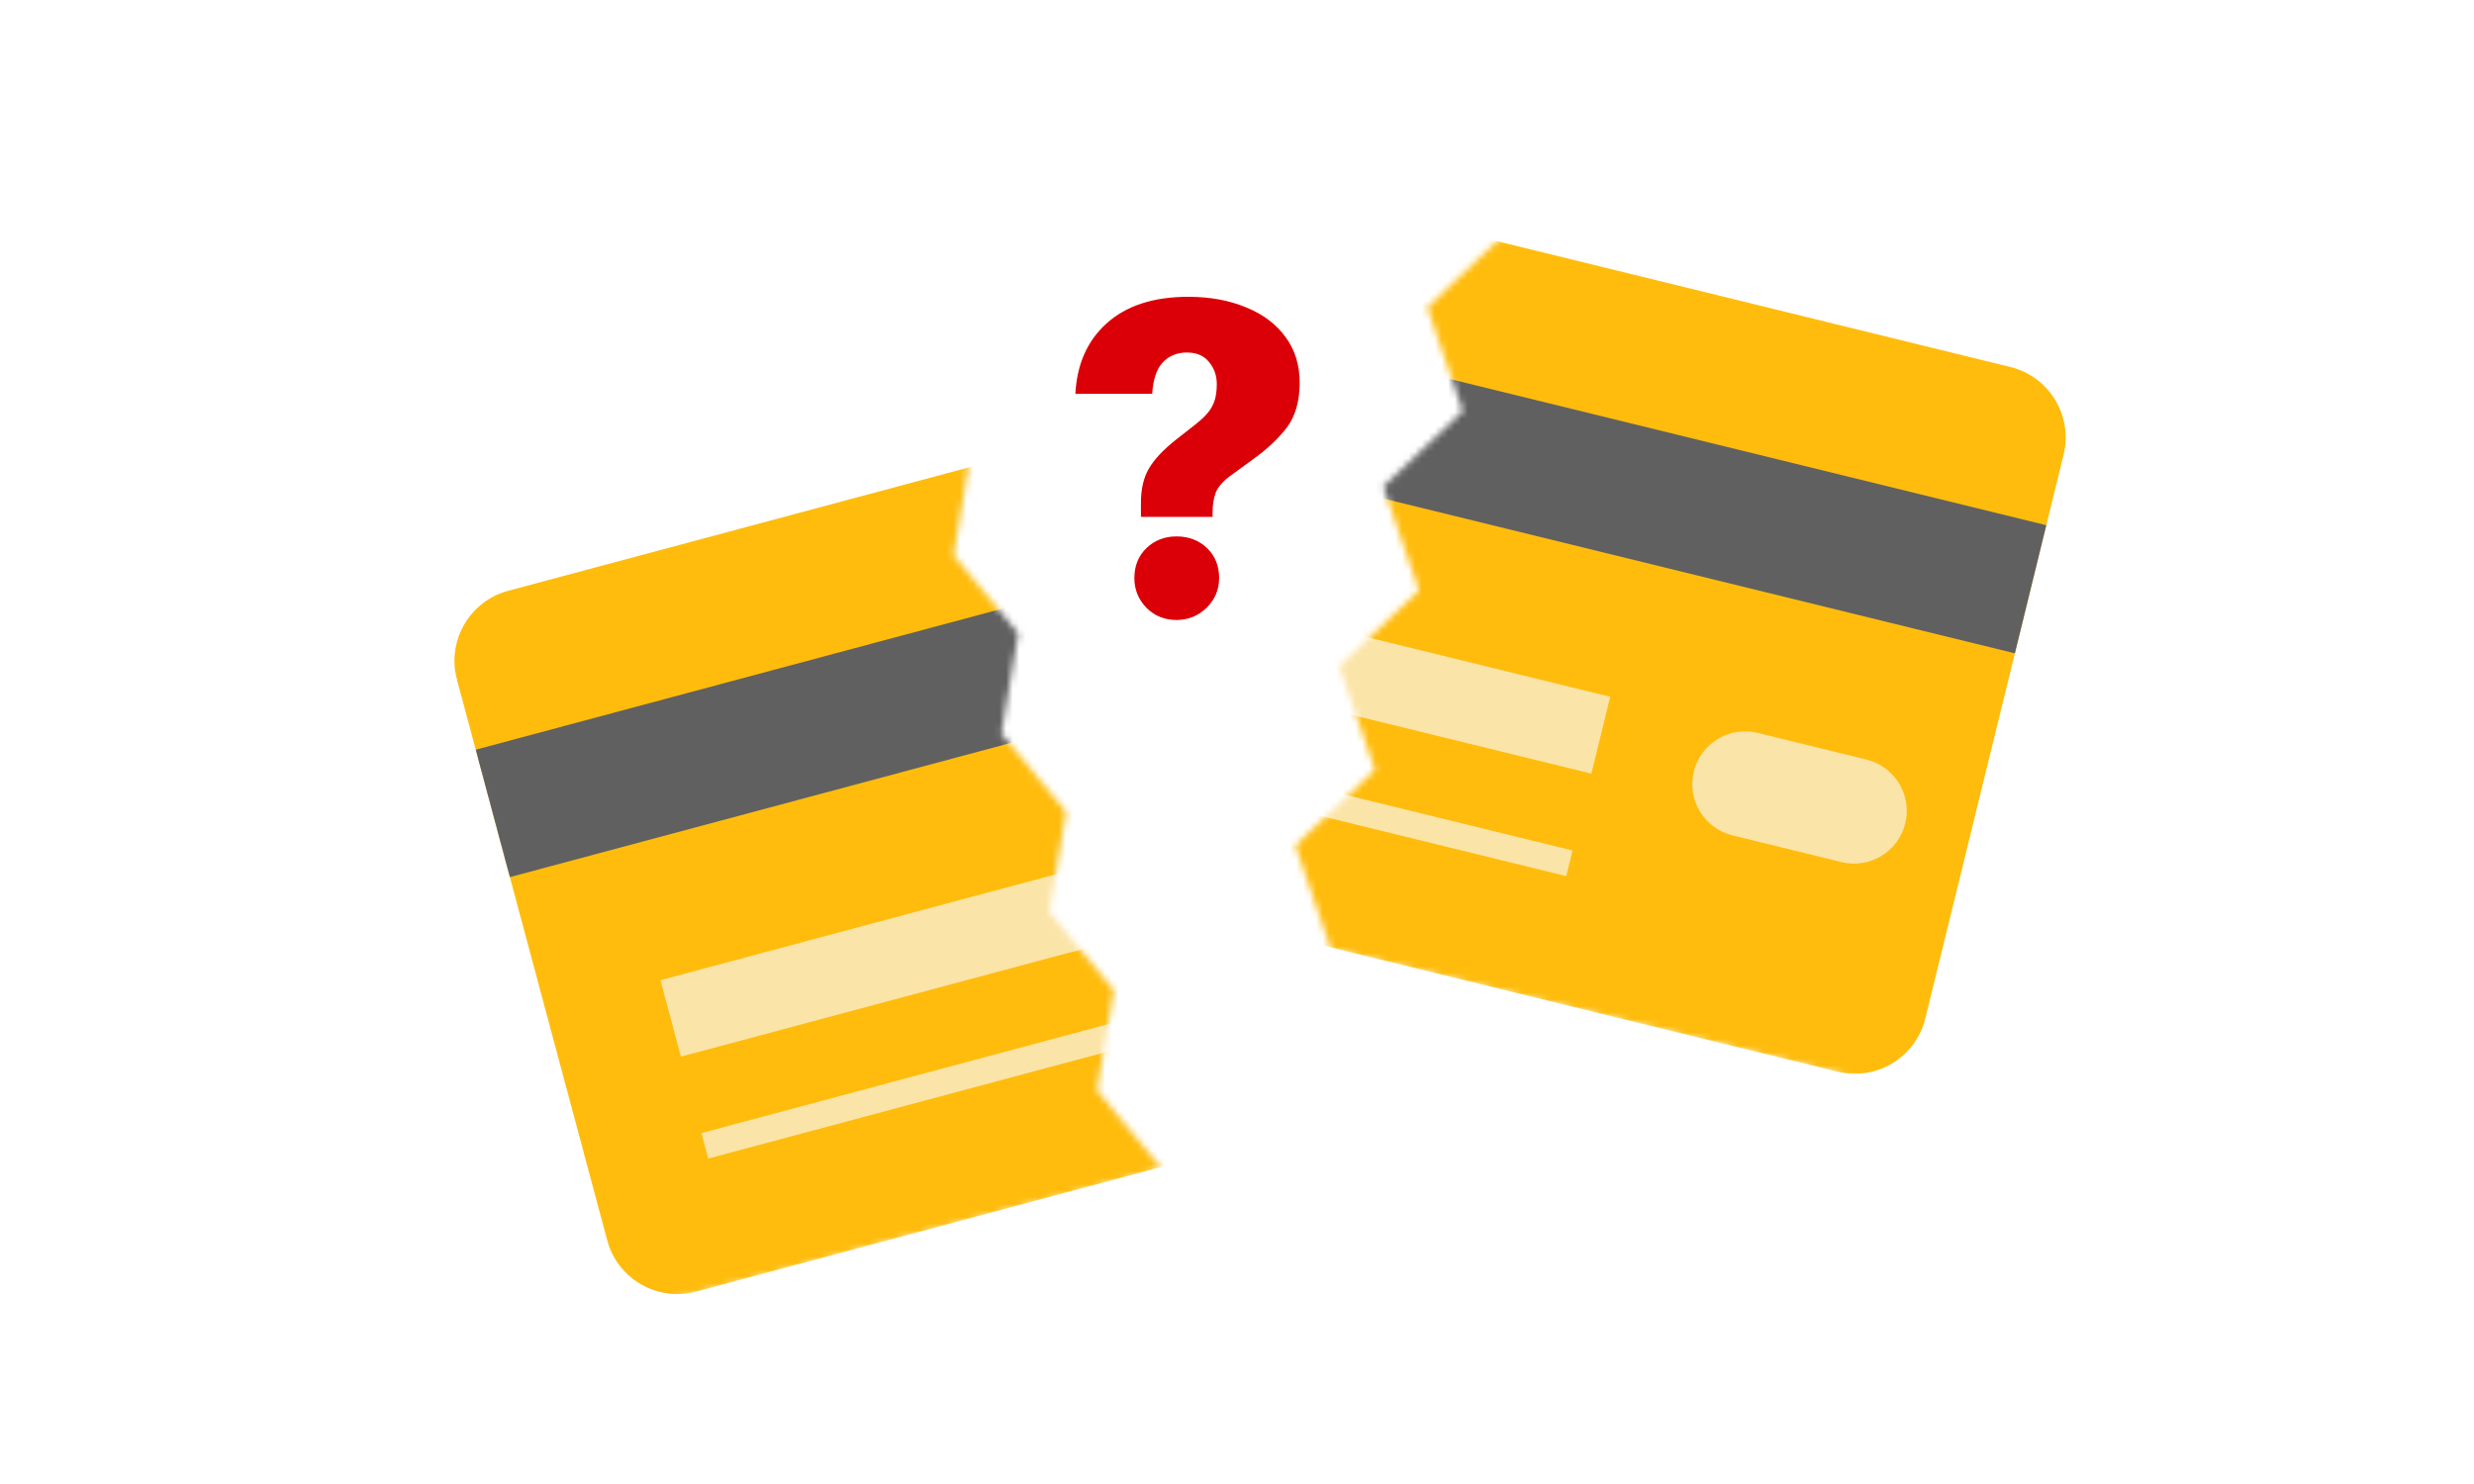 <svg width="375" height="225" viewBox="0 0 375 225" fill="none" xmlns="http://www.w3.org/2000/svg">
<mask id="mask0_17_28550" style="mask-type:alpha" maskUnits="userSpaceOnUse" x="65" y="69" width="112" height="131">
<path d="M65 90.998L147.096 69L144.54 84.179L154.343 96.046L151.787 111.225L161.59 123.092L159.034 138.271L168.837 150.138L166.281 165.317L176.084 177.184L93.988 199.182L65 90.998Z" fill="#C4C4C4"/>
</mask>
<g mask="url(#mask0_17_28550)">
<path d="M69.261 103.043C67.689 97.175 71.171 91.143 77.039 89.571L217.098 52.042C222.967 50.47 228.998 53.952 230.571 59.82L253.347 144.822C254.919 150.69 251.437 156.722 245.569 158.294L105.509 195.823C99.641 197.395 93.609 193.913 92.037 188.045L69.261 103.043Z" fill="#FFBC0D"/>
<path d="M72.109 113.668L233.419 70.445L238.595 89.764L77.286 132.986L72.109 113.668Z" fill="#606060"/>
<path d="M100.105 148.613L188.005 125.061L191.111 136.652L103.211 160.204L100.105 148.613Z" fill="#FBE4A7"/>
<path d="M106.316 171.795L194.216 148.242L195.251 152.106L107.352 175.659L106.316 171.795Z" fill="#FBE4A7"/>
</g>
<mask id="mask1_17_28550" style="mask-type:alpha" maskUnits="userSpaceOnUse" x="196" y="35" width="123" height="132">
<path d="M318.738 57.291L228.414 35.143L216.339 46.596L221.746 62.337L209.671 73.791L215.077 89.531L203.002 100.985L208.409 116.726L196.334 128.179L201.741 143.92L292.065 166.068L318.738 57.291Z" fill="#C4C4C4"/>
</mask>
<g mask="url(#mask1_17_28550)">
<path d="M150.595 29.178C152.042 23.277 157.998 19.667 163.898 21.114L304.726 55.646C310.627 57.093 314.237 63.049 312.79 68.95L291.832 154.418C290.386 160.318 284.43 163.928 278.529 162.481L137.701 127.949C131.801 126.502 128.191 120.546 129.637 114.646L150.595 29.178Z" fill="#FFBC0D"/>
<path d="M147.977 39.861L310.171 79.633L305.408 99.058L143.213 59.286L147.977 39.861Z" fill="#606060"/>
<path d="M155.691 83.969L244.073 105.641L241.215 117.296L152.834 95.624L155.691 83.969Z" fill="#FBE4A7"/>
<path d="M149.977 107.277L238.358 128.949L237.406 132.834L149.024 111.162L149.977 107.277Z" fill="#FBE4A7"/>
<path d="M256.739 116.983C257.792 112.692 262.123 110.066 266.414 111.118L282.925 115.167C287.216 116.219 289.842 120.551 288.79 124.842C287.738 129.133 283.406 131.759 279.115 130.706L262.604 126.658C258.313 125.606 255.687 121.274 256.739 116.983Z" fill="#FBE4A7"/>
</g>
<path d="M174.641 59.714H163C163.237 55.208 164.822 51.641 167.756 49.013C170.737 46.338 174.854 45 180.106 45C183.419 45 186.353 45.54 188.908 46.619C191.463 47.652 193.451 49.154 194.871 51.125C196.29 53.049 197 55.349 197 58.024C197 60.794 196.361 63.047 195.084 64.783C193.806 66.473 192.055 68.115 189.831 69.711L186.637 72.034C185.454 72.879 184.673 73.748 184.294 74.639C183.963 75.531 183.797 76.54 183.797 77.667V78.371H172.937V76.259C172.937 74.147 173.34 72.41 174.144 71.049C174.949 69.641 176.368 68.139 178.403 66.543L181.1 64.431C182.425 63.398 183.301 62.46 183.727 61.615C184.2 60.77 184.436 59.644 184.436 58.236C184.436 56.922 184.034 55.795 183.23 54.856C182.473 53.918 181.36 53.448 179.894 53.448C178.379 53.448 177.149 53.965 176.203 54.997C175.303 55.983 174.783 57.555 174.641 59.714ZM178.332 81.328C180.177 81.328 181.715 81.914 182.946 83.088C184.176 84.261 184.791 85.786 184.791 87.664C184.791 89.4 184.152 90.902 182.875 92.169C181.597 93.39 180.083 94 178.332 94C176.534 94 175.019 93.39 173.789 92.169C172.559 90.902 171.944 89.4 171.944 87.664C171.944 85.786 172.559 84.261 173.789 83.088C175.019 81.914 176.534 81.328 178.332 81.328Z" fill="#DB0007"/>
</svg>
